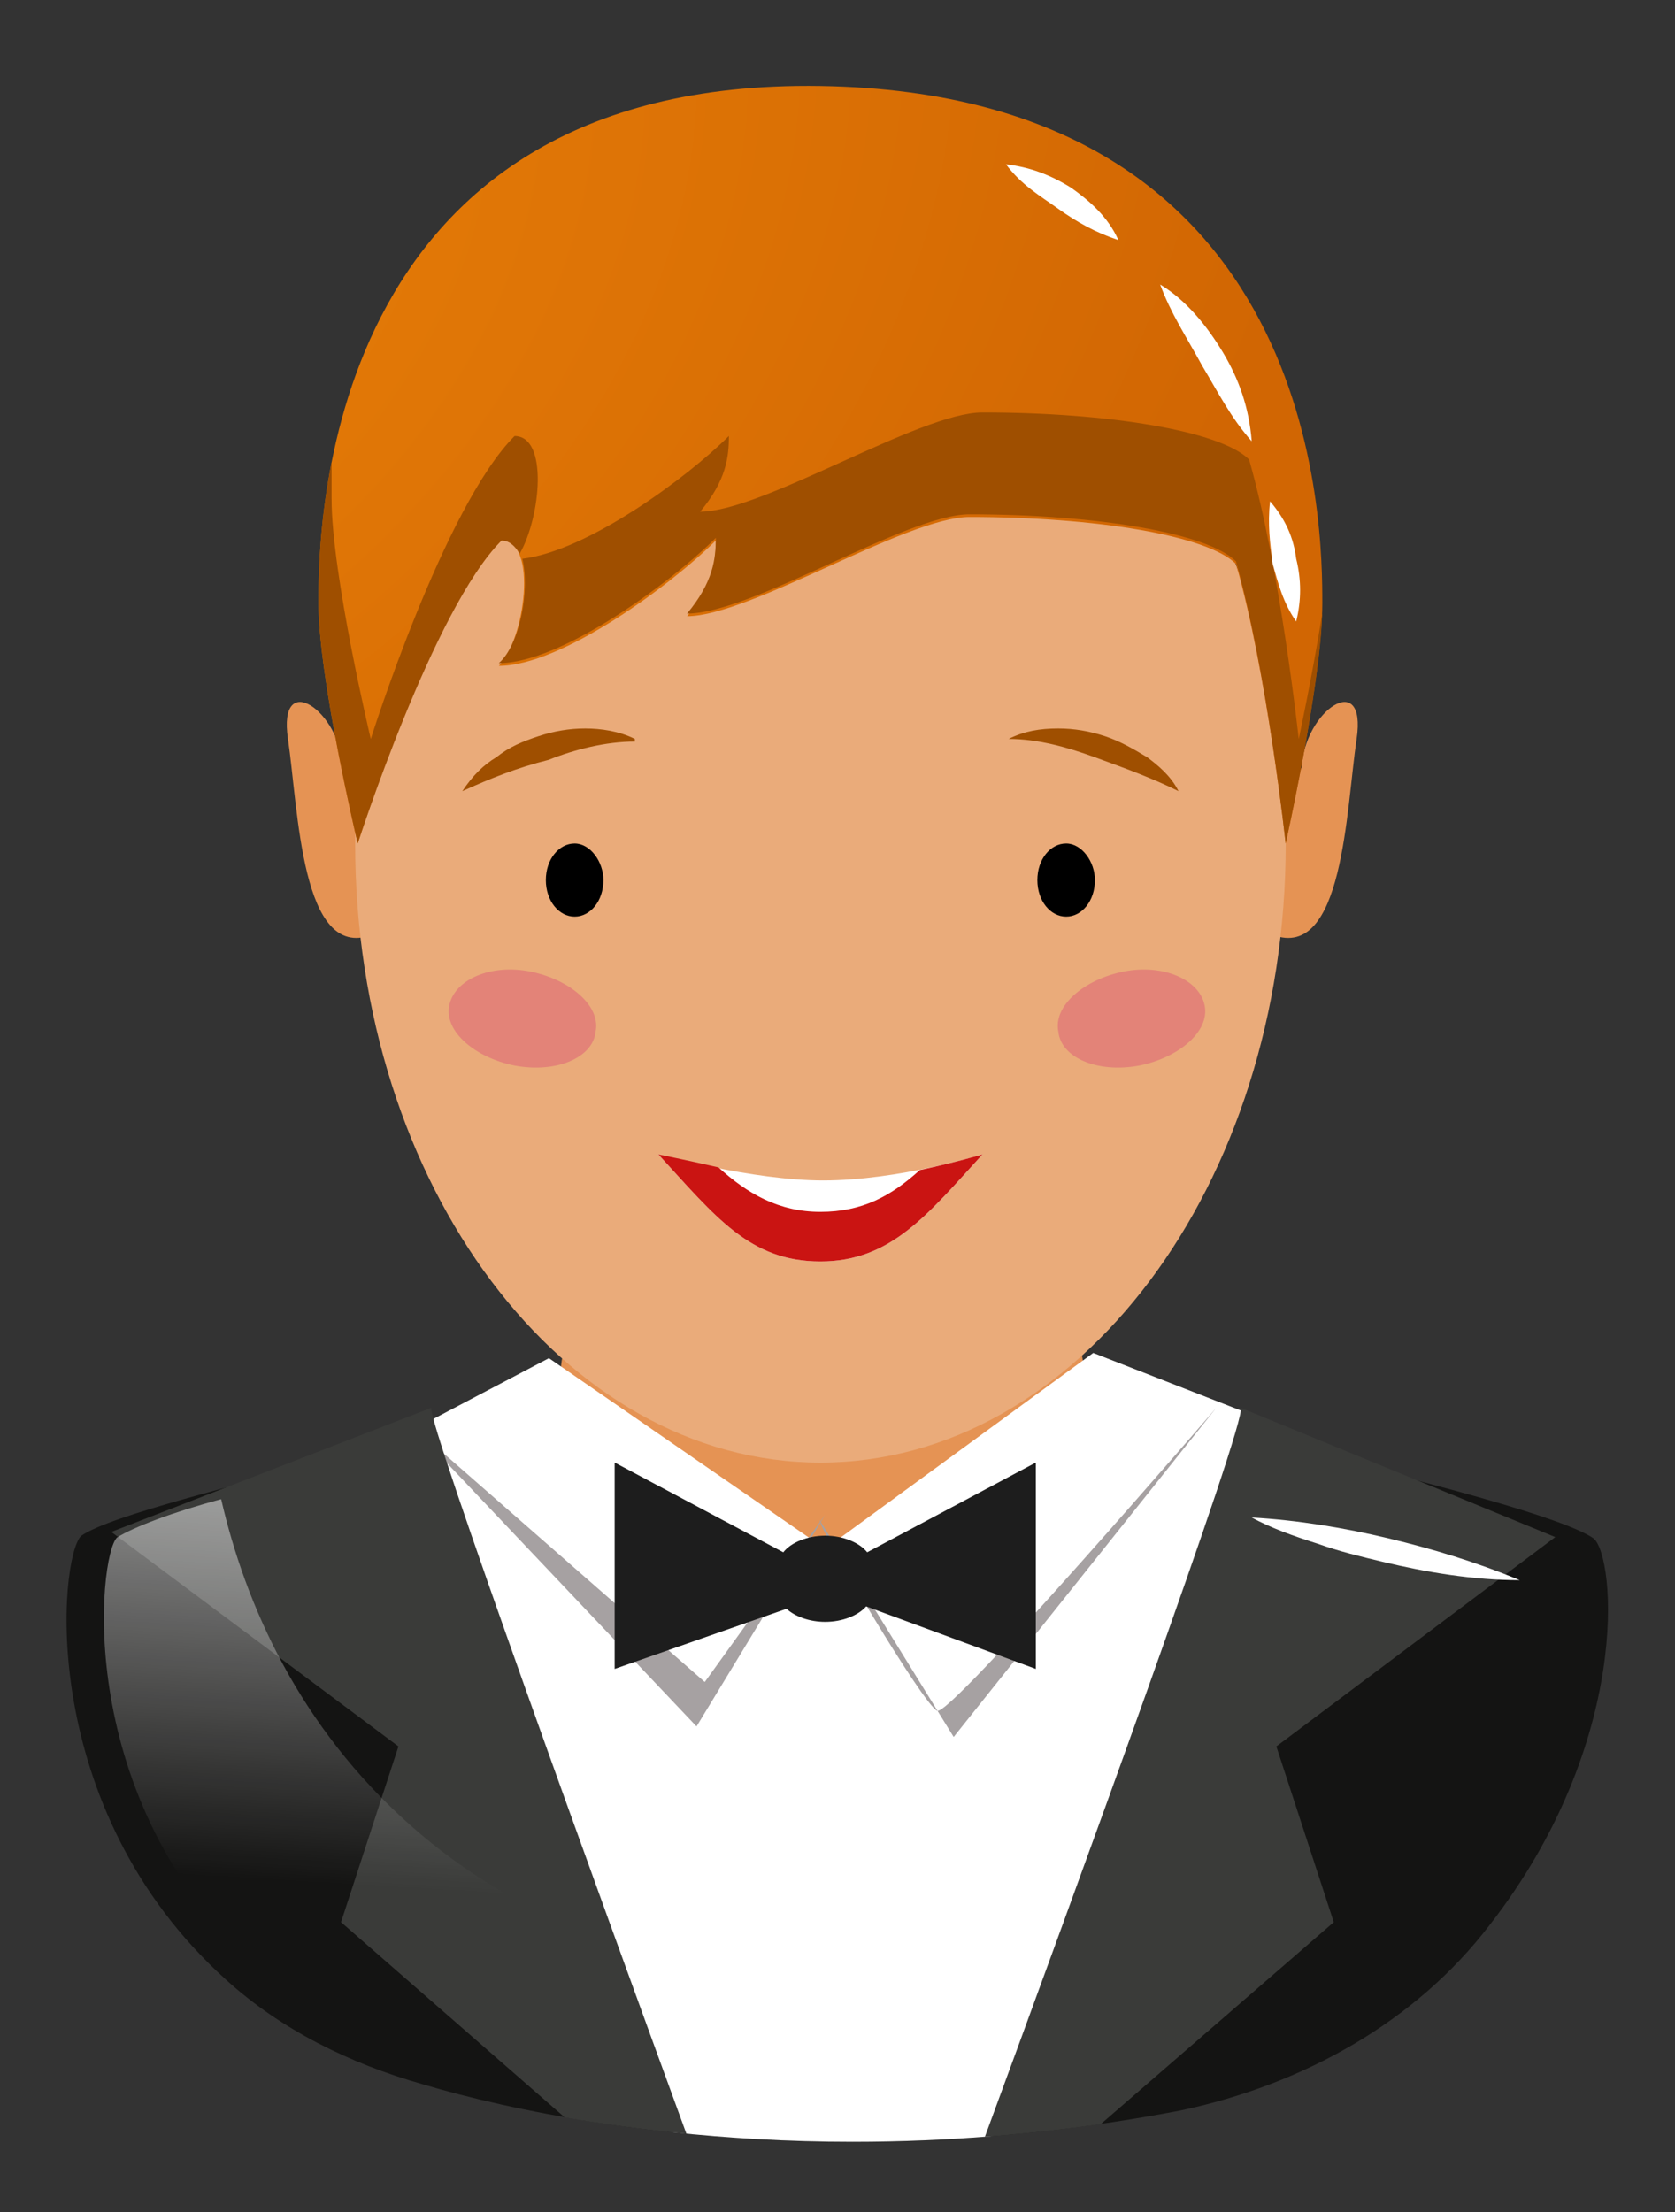 <svg width="25" height="33" viewBox="0 0 25 33" fill="none" xmlns="http://www.w3.org/2000/svg">
<rect x="0" y="0" width="25" height="33" fill="#333333" stroke="none"/>
<g id="dealer">
<g id="Group">
<g id="Group_2">
<path id="Vector" d="M19.428 11.454C19.467 10.597 20.404 9.973 20.248 11.025C20.091 12.078 20.052 14.338 18.999 13.948C17.946 13.52 19.428 11.454 19.428 11.454Z" fill="#E59354"/>
<path id="Vector_2" d="M5.117 11.454C5.078 10.597 4.142 9.973 4.298 11.025C4.454 12.078 4.493 14.338 5.546 13.948C6.639 13.52 5.117 11.454 5.117 11.454Z" fill="#E59354"/>
</g>
<path id="Vector_3" d="M12.292 26.925C14.422 26.925 16.329 26.068 17.525 24.743C16.777 24.47 16.179 23.613 16.179 22.795V20.534C16.179 19.677 15.507 18.976 14.684 18.976H9.862C9.04 18.976 8.367 19.677 8.367 20.534V22.795C8.367 23.613 7.769 24.47 7.059 24.743C8.255 26.068 10.161 26.925 12.292 26.925Z" fill="#E59354"/>
<path id="Vector_4" d="M12.245 21.82C16.081 21.82 19.19 17.685 19.19 12.584C19.19 7.484 16.081 3.349 12.245 3.349C8.41 3.349 5.301 7.484 5.301 12.584C5.301 17.685 8.41 21.82 12.245 21.82Z" fill="#EAAB7A"/>
<path id="Vector_5" d="M19.189 12.584C19.189 12.584 18.916 10.051 18.448 8.414C18.019 7.985 16.341 7.713 14.469 7.713C13.532 7.713 11.191 9.193 10.255 9.193C10.645 8.726 10.684 8.375 10.684 8.063C10.021 8.726 8.382 9.934 7.446 9.934C7.836 9.544 8.031 8.063 7.485 8.063C6.432 9.116 5.339 12.584 5.339 12.584C5.339 12.584 4.754 10.129 4.754 8.999C4.754 7.985 4.754 1.166 12.245 1.283C19.736 1.4 19.736 7.907 19.736 8.999C19.736 10.129 19.189 12.584 19.189 12.584Z" fill="url(#paint0_radial_238_306)"/>
<path id="Vector_6" d="M7.758 8.258C8.07 7.713 8.187 6.505 7.68 6.505C6.627 7.557 5.534 11.025 5.534 11.025C5.534 11.025 4.949 8.57 4.949 7.44C4.949 7.323 4.949 7.128 4.949 6.895C4.754 7.869 4.754 8.687 4.754 8.999C4.754 10.129 5.339 12.584 5.339 12.584C5.339 12.584 6.471 9.077 7.485 8.064C7.602 8.064 7.68 8.142 7.758 8.258Z" fill="#9F4F00"/>
<path id="Vector_7" d="M19.384 11.024C19.384 11.024 19.111 8.491 18.643 6.855C18.213 6.426 16.536 6.153 14.663 6.153C13.727 6.153 11.386 7.634 10.45 7.634C10.84 7.167 10.879 6.816 10.879 6.504C10.254 7.128 8.772 8.219 7.796 8.336C7.913 8.803 7.757 9.622 7.445 9.894C8.382 9.894 10.02 8.686 10.684 8.024C10.684 8.336 10.645 8.686 10.254 9.154C11.23 9.154 13.532 7.673 14.468 7.673C16.341 7.673 18.018 7.946 18.448 8.375C18.916 10.05 19.189 12.583 19.189 12.583C19.189 12.583 19.696 10.323 19.735 9.154C19.579 10.128 19.384 11.024 19.384 11.024Z" fill="#9F4F00"/>
<path id="Vector_8" d="M6.9 11.803C7.056 11.57 7.213 11.414 7.408 11.297C7.603 11.141 7.798 11.063 8.032 10.985C8.266 10.907 8.5 10.868 8.734 10.868C8.968 10.868 9.241 10.907 9.475 11.024V11.063C9.046 11.063 8.578 11.18 8.188 11.336C7.72 11.453 7.33 11.609 6.9 11.803Z" fill="#9F4F00"/>
<path id="Vector_9" d="M17.59 11.803C17.2 11.609 16.77 11.453 16.341 11.297C15.912 11.141 15.483 11.024 15.054 11.024C15.288 10.907 15.522 10.868 15.795 10.868C16.029 10.868 16.263 10.907 16.497 10.985C16.731 11.063 16.926 11.18 17.122 11.297C17.278 11.414 17.473 11.57 17.59 11.803Z" fill="#9F4F00"/>
<path id="Vector_10" d="M12.245 18.819C13.299 18.819 13.845 18.118 14.664 17.222C14.664 17.222 13.416 17.611 12.284 17.611C11.231 17.611 9.826 17.222 9.826 17.222C10.684 18.157 11.192 18.819 12.245 18.819Z" fill="white"/>
<path id="Vector_11" d="M12.245 18.079C11.621 18.079 11.153 17.806 10.723 17.416C10.216 17.3 9.826 17.222 9.826 17.222C10.684 18.157 11.192 18.819 12.245 18.819C13.299 18.819 13.845 18.118 14.664 17.222C14.664 17.222 14.274 17.339 13.728 17.456C13.299 17.845 12.869 18.079 12.245 18.079Z" fill="#CA1412"/>
<path id="Vector_12" d="M18.956 7.479C19.19 7.751 19.307 8.024 19.346 8.336C19.424 8.648 19.424 8.959 19.346 9.271C19.151 8.998 19.073 8.687 18.995 8.414C18.956 8.102 18.917 7.829 18.956 7.479Z" fill="white"/>
<path id="Vector_13" d="M17.316 4.245C17.707 4.479 18.019 4.869 18.253 5.258C18.487 5.648 18.643 6.077 18.682 6.583C18.37 6.233 18.175 5.843 17.941 5.453C17.707 5.024 17.473 4.674 17.316 4.245Z" fill="white"/>
<path id="Vector_14" d="M15.015 2.452C15.366 2.491 15.678 2.608 15.99 2.803C16.263 2.998 16.536 3.232 16.692 3.582C16.341 3.465 16.068 3.309 15.795 3.115C15.522 2.92 15.249 2.764 15.015 2.452Z" fill="white"/>
<path id="Vector_15" d="M9.006 13.13C9.006 13.441 8.811 13.675 8.577 13.675C8.343 13.675 8.147 13.441 8.147 13.13C8.147 12.818 8.343 12.584 8.577 12.584C8.811 12.584 9.006 12.857 9.006 13.13Z" fill="black"/>
<path id="Vector_16" d="M16.342 13.13C16.342 13.441 16.147 13.675 15.913 13.675C15.678 13.675 15.483 13.441 15.483 13.13C15.483 12.818 15.678 12.584 15.913 12.584C16.147 12.584 16.342 12.857 16.342 13.13Z" fill="black"/>
<path id="Vector_17" d="M17.98 15.001C18.058 15.39 17.59 15.78 17.005 15.897C16.381 16.014 15.835 15.78 15.796 15.39C15.718 15.001 16.186 14.611 16.771 14.494C17.356 14.377 17.902 14.611 17.98 15.001Z" fill="#E38378"/>
<path id="Vector_18" d="M6.705 15.001C6.627 15.39 7.095 15.78 7.68 15.897C8.304 16.014 8.851 15.78 8.89 15.39C8.968 15.001 8.5 14.611 7.914 14.494C7.329 14.377 6.783 14.611 6.705 15.001Z" fill="#E38378"/>
</g>
<g id="Group 3042">
<path id="Vector_19" d="M23.785 22.951C23.337 22.639 21.336 22.133 20.275 21.86C19.214 21.548 18.357 21.314 18.316 21.314C18.316 21.314 14.846 23.458 12.519 23.458C10.193 23.458 6.764 21.275 6.723 21.275C6.682 21.275 5.784 21.548 4.723 21.821C3.662 22.133 1.661 22.6 1.212 22.912C0.886 23.224 0.519 26.965 3.376 29.537C4.192 30.277 5.213 30.784 6.315 31.096C7.621 31.485 9.907 31.953 12.723 31.953C14.724 31.953 16.397 31.719 17.622 31.485C19.459 31.096 21.132 30.16 22.234 28.718C24.357 25.991 24.112 23.224 23.785 22.951Z" fill="#141413"/>
<path id="Subtract" d="M8.193 20.262L5.377 21.742L10.038 31.81C10.859 31.898 11.761 31.953 12.725 31.953C13.466 31.953 14.161 31.921 14.806 31.869L19.215 21.314L16.317 20.184L12.316 23.106L8.193 20.262Z" fill="white"/>
<path id="Vector_20" d="M6.11 21.235L10.396 25.756L12.315 22.599L10.519 25.093L6.11 21.235Z" fill="#A6A1A2"/>
<g id="Subtract_2">
<path d="M16.43 31.688L19.907 28.676L19.05 26.054L23.213 22.931L18.519 21.003C18.611 21.206 15.998 28.353 14.7 31.878C15.325 31.83 15.904 31.763 16.43 31.688Z" fill="#3A3B39"/>
<path d="M10.245 31.833C8.951 28.293 6.376 21.205 6.437 21.003L1.661 22.854L5.947 26.054L5.09 28.676L8.428 31.588C8.98 31.684 9.588 31.769 10.245 31.833Z" fill="#3A3B39"/>
</g>
<path id="Vector_21" d="M12.234 22.679C12.193 22.756 13.785 25.445 13.989 25.523C14.194 25.601 18.153 21.003 18.153 21.003L14.234 25.913L12.234 22.679Z" fill="#A6A1A2"/>
<path id="Union" d="M12.928 23.965L15.46 24.898V21.819L12.943 23.158C12.828 23.013 12.583 22.91 12.316 22.91C12.05 22.91 11.805 23.012 11.691 23.158L9.174 21.819V24.898L11.74 24.001C11.867 24.118 12.084 24.196 12.316 24.196C12.572 24.196 12.808 24.102 12.928 23.965Z" fill="#1D1D1D"/>
<path id="Vector_22" d="M18.682 22.639C19.376 22.678 20.07 22.794 20.723 22.95C21.376 23.106 22.029 23.301 22.682 23.574C21.988 23.574 21.294 23.457 20.641 23.301C20.314 23.223 19.988 23.145 19.661 23.028C19.294 22.912 18.967 22.794 18.682 22.639Z" fill="white"/>
<path id="Vector_23" d="M18.044 30.317C14.458 30.317 11.549 29.708 9.876 29.213C8.481 28.833 7.206 28.186 6.13 27.235C4.457 25.752 3.66 23.926 3.301 22.366C2.584 22.556 1.986 22.785 1.747 22.937C1.468 23.203 1.07 26.855 3.859 29.366C4.656 30.088 5.652 30.583 6.728 30.887C8.003 31.267 10.234 31.724 12.984 31.724C14.936 31.724 16.57 31.496 17.765 31.267C18.682 31.077 19.558 30.735 20.315 30.279C19.598 30.317 18.841 30.317 18.044 30.317Z" fill="url(#paint1_linear_238_306)"/>
</g>
</g>
<defs>
<radialGradient id="paint0_radial_238_306" cx="0" cy="0" r="1" gradientUnits="userSpaceOnUse" gradientTransform="translate(-3.268 3.344) rotate(-18.952) scale(24.046 16.972)">
<stop stop-color="#ED8409"/>
<stop offset="1" stop-color="#D16603"/>
</radialGradient>
<linearGradient id="paint1_linear_238_306" x1="18.422" y1="17.486" x2="17.747" y2="28.867" gradientUnits="userSpaceOnUse">
<stop stop-color="white"/>
<stop offset="1" stop-color="white" stop-opacity="0"/>
</linearGradient>
</defs>
</svg>
